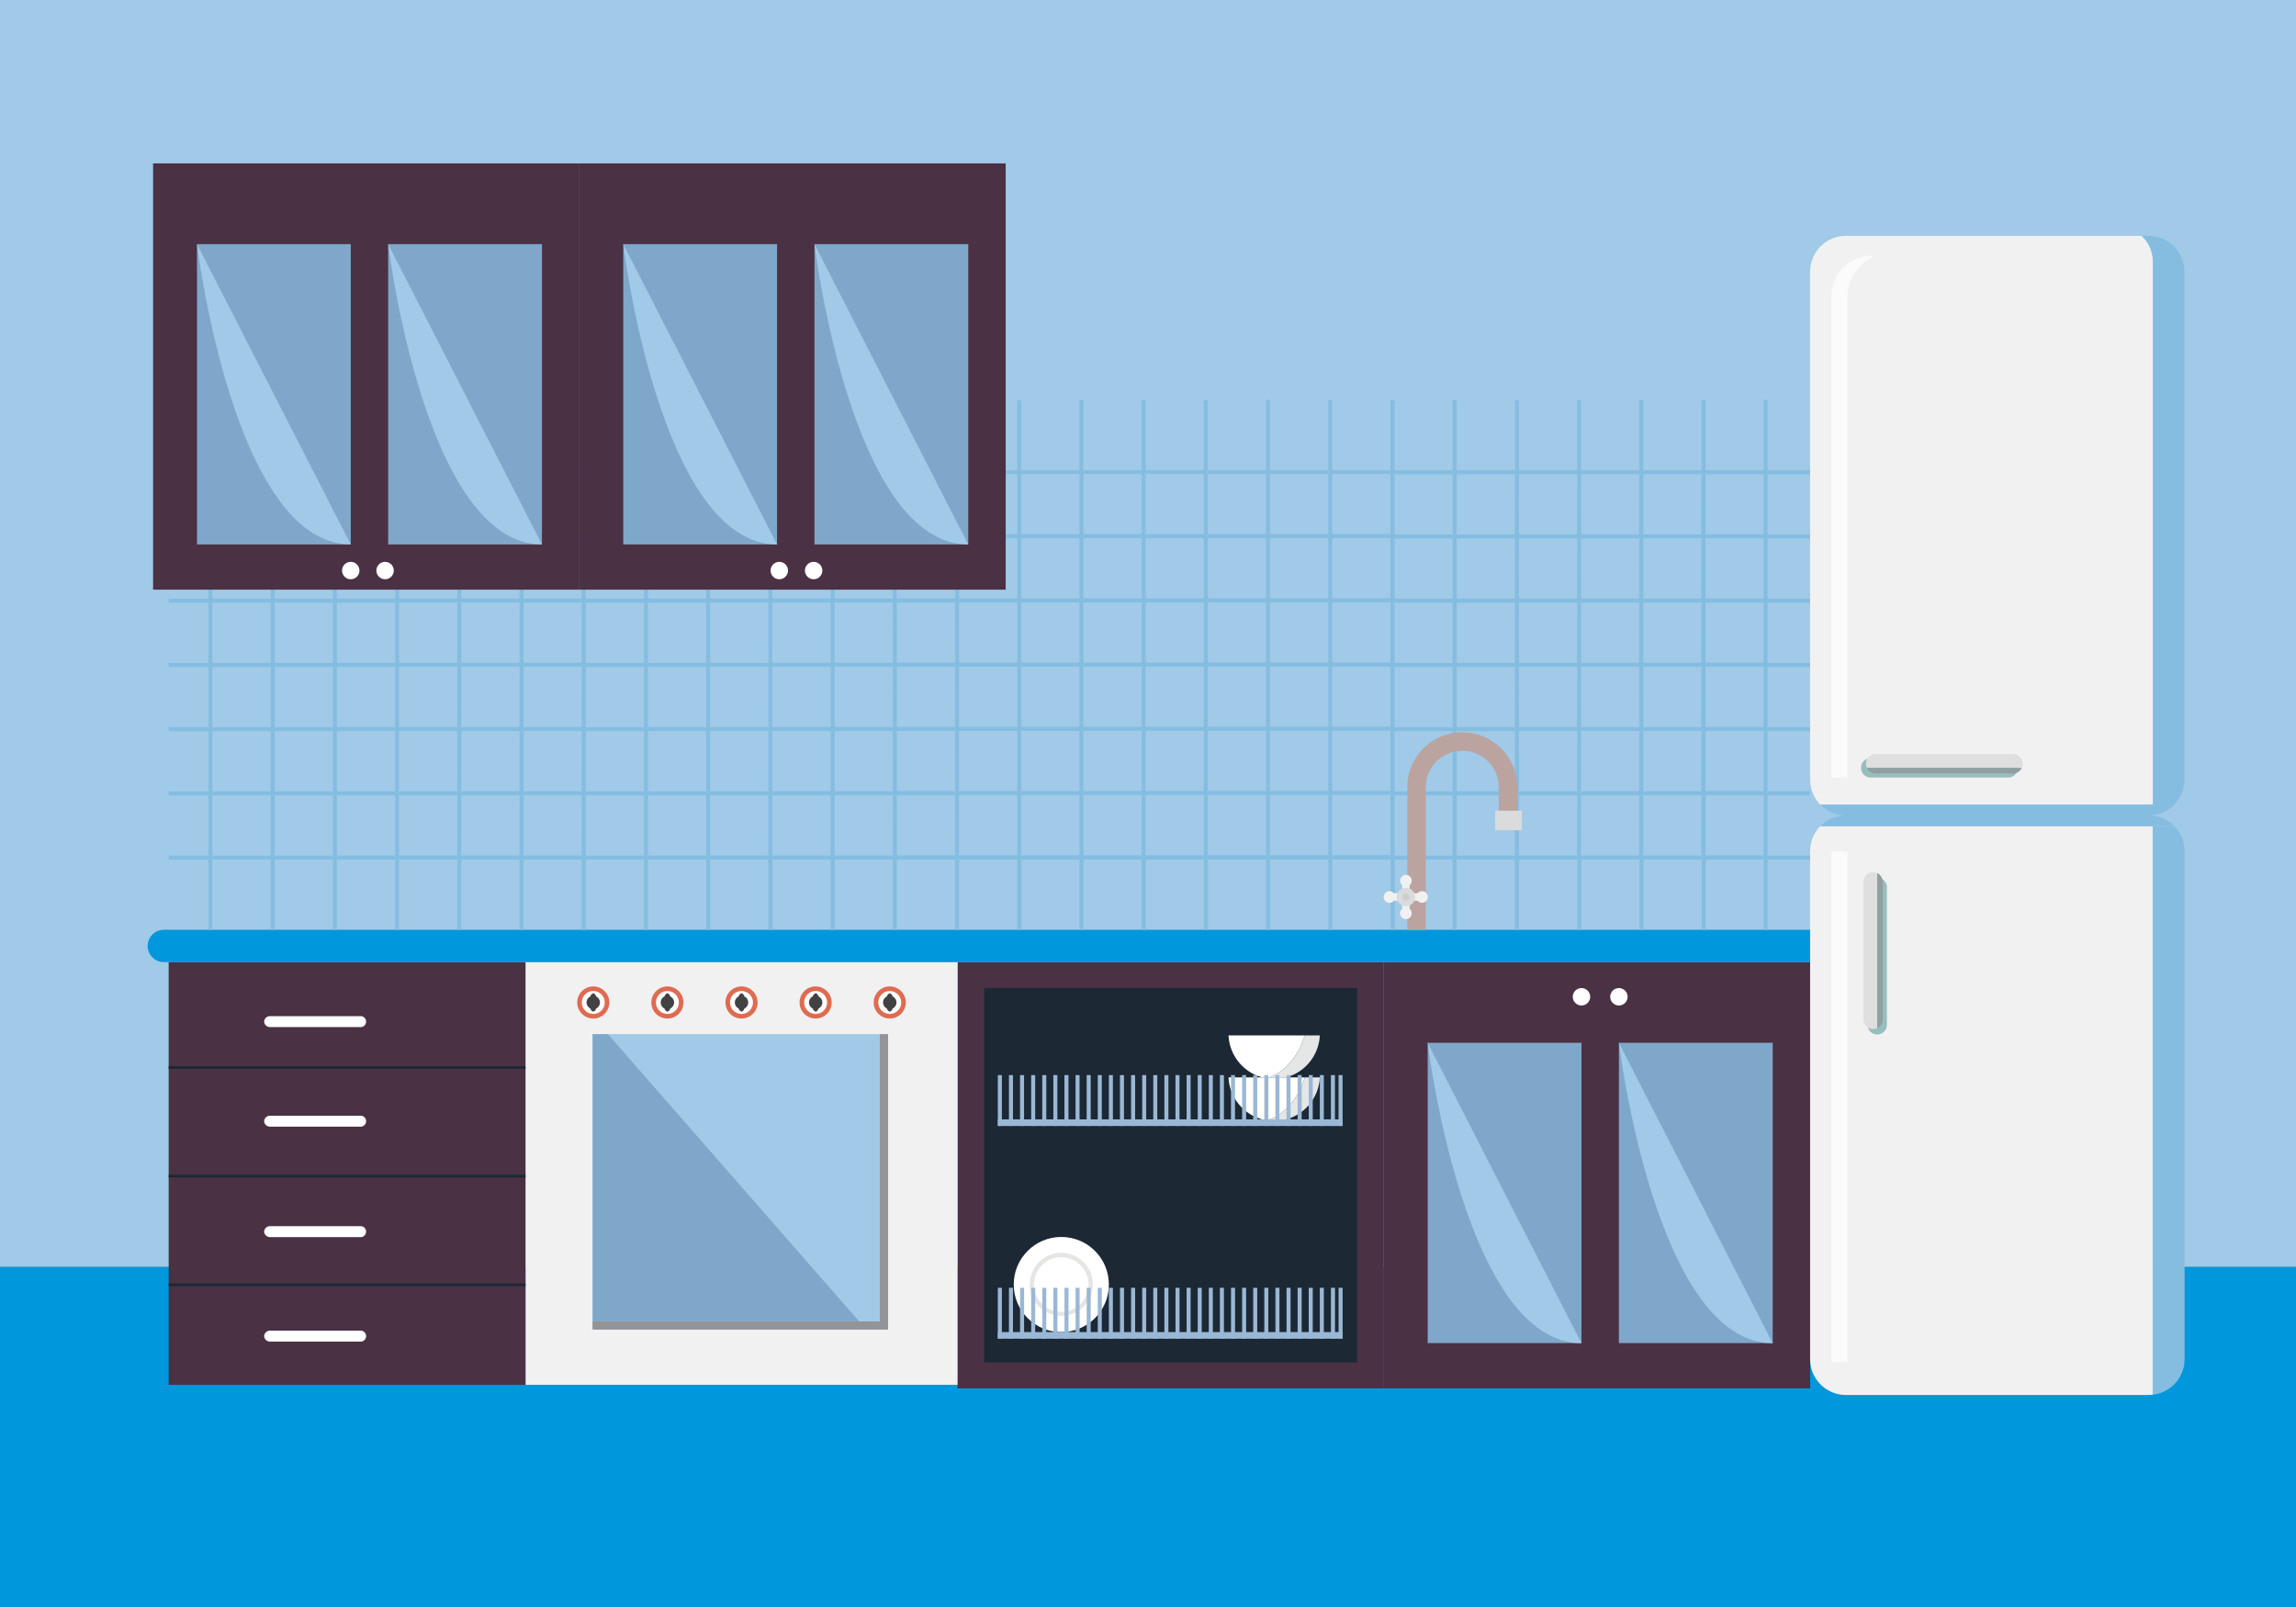 <svg xmlns="http://www.w3.org/2000/svg" viewBox="0 0 655.98 459.18"><rect x="0" y="0" width="655.98" height="459.18" fill="#808080" stroke="none"/><defs><style>.cls-1{fill:#a0cae7;}.cls-2{fill:#0097dc;}.cls-3{fill:#4a3144;}.cls-4{fill:#85bde1;}.cls-5{fill:#f1f1f2;}.cls-6{opacity:0.7;}.cls-7{fill:#fff;}.cls-8{fill:#97bebc;}.cls-9{fill:#dfdfdf;}.cls-10{fill:#919fa0;}.cls-11{fill:#7fa7ca;}.cls-12{fill:#1c2834;}.cls-13{fill:#e5e6e6;}.cls-14{fill:#e5e5e4;}.cls-15{fill:#9ab8d5;}.cls-16{fill:#929497;}.cls-17{fill:#df6b50;}.cls-18{fill:#424143;}.cls-19{fill:#bba4a0;}.cls-20{fill:#d9dbdc;}.cls-21{fill:#cccecf;}</style></defs><title>kitchen 01</title><g id="Layer_2" data-name="Layer 2"><g id="Glavno_Besedilo" data-name="Glavno Besedilo"><rect id="_Rectangle_" data-name="&lt;Rectangle&gt;" class="cls-1" width="655.98" height="362.02"/><rect id="_Rectangle_2" data-name="&lt;Rectangle&gt;" class="cls-2" y="362.02" width="655.98" height="97.17"/><rect class="cls-3" x="395.37" y="274.91" width="121.8" height="121.8"/><rect class="cls-3" x="273.57" y="274.91" width="121.8" height="121.8"/><path class="cls-4" d="M615,74.84V229.91h6.2a10.2,10.2,0,0,0,2.91-7.15V77.65A10.24,10.24,0,0,0,613.9,67.4h-2.09A10.2,10.2,0,0,1,615,74.84Z"/><path class="cls-4" d="M624.15,388.36V243.24a10.2,10.2,0,0,0-2.91-7.15H615V398.53A10.24,10.24,0,0,0,624.15,388.36Z"/><path class="cls-5" d="M517.16,77.65V222.76a10.2,10.2,0,0,0,2.91,7.15h95V74.84a10.2,10.2,0,0,0-3.22-7.44H527.41A10.24,10.24,0,0,0,517.16,77.65Z"/><path class="cls-5" d="M517.16,243.24V388.36a10.24,10.24,0,0,0,10.24,10.24h86.5a10.27,10.27,0,0,0,1.13-.07V236.09h-95A10.21,10.21,0,0,0,517.16,243.24Z"/><path class="cls-4" d="M527.41,233h86.5a10.2,10.2,0,0,0,7.33-3.09H520.08A10.2,10.2,0,0,0,527.41,233Z"/><path class="cls-4" d="M613.9,233h-86.5a10.21,10.21,0,0,0-7.33,3.09H621.23A10.21,10.21,0,0,0,613.9,233Z"/><g class="cls-6"><path class="cls-7" d="M527.8,222.19V85a13,13,0,0,1,8.08-12H535a11.8,11.8,0,0,0-11.79,11.79V222.19Z"/></g><g class="cls-6"><path class="cls-7" d="M523.36,243.24a13,13,0,0,0-.14,1.8V389.15h4.58V245.26a14.31,14.31,0,0,1,.14-2Z"/></g><path class="cls-8" d="M576.24,220.59a2.76,2.76,0,0,0-2.51-3.95H534.47a2.77,2.77,0,0,0-2.77,2.77,2.8,2.8,0,0,0,2.77,2.77h39.26A2.77,2.77,0,0,0,576.24,220.59Z"/><path class="cls-8" d="M537.51,251.06a2.76,2.76,0,0,0-3.95,2.51v39.26a2.77,2.77,0,0,0,2.77,2.77,2.8,2.8,0,0,0,2.77-2.77V253.56A2.77,2.77,0,0,0,537.51,251.06Z"/><path class="cls-9" d="M577.93,218.24a2.77,2.77,0,0,0-2.77-2.77H535.9a2.77,2.77,0,0,0-2.77,2.77,2.75,2.75,0,0,0,.27,1.17h44.27A2.74,2.74,0,0,0,577.93,218.24Z"/><path class="cls-10" d="M577.66,219.41H533.39a2.77,2.77,0,0,0,2.5,1.6h39.26A2.77,2.77,0,0,0,577.66,219.41Z"/><path class="cls-9" d="M535.16,249.22a2.77,2.77,0,0,0-2.77,2.77v39.26a2.76,2.76,0,0,0,3.95,2.5V249.49A2.75,2.75,0,0,0,535.16,249.22Z"/><path class="cls-10" d="M536.33,249.49v44.27a2.77,2.77,0,0,0,1.6-2.5V252A2.77,2.77,0,0,0,536.33,249.49Z"/><rect class="cls-11" x="407.9" y="297.97" width="43.94" height="85.81"/><rect class="cls-11" x="462.53" y="297.97" width="43.94" height="85.81"/><circle class="cls-7" cx="451.84" cy="284.82" r="2.49"/><circle class="cls-7" cx="462.53" cy="284.82" r="2.49"/><path class="cls-1" d="M407.9,298s10.39,85.81,43.94,85.81"/><path class="cls-1" d="M462.53,298s10.39,85.81,43.94,85.81"/><rect class="cls-12" x="281.2" y="282.33" width="106.53" height="106.94"/><path class="cls-13" d="M372.79,307.85c-1.59,5.19-4.93,10.08-10.18,12h4.83a13.05,13.05,0,0,0,9.64-12Z"/><path class="cls-7" d="M372.79,307.85H351a13.05,13.05,0,0,0,9.64,12h2C367.87,317.93,371.2,313,372.79,307.85Z"/><path class="cls-13" d="M372.79,295.85c-1.59,5.19-4.93,10.08-10.18,12h4.83a13.05,13.05,0,0,0,9.64-12Z"/><path class="cls-7" d="M372.79,295.85H351a13.05,13.05,0,0,0,9.64,12h2C367.87,305.93,371.2,301,372.79,295.85Z"/><circle class="cls-7" cx="303.22" cy="367.04" r="13.59"/><path class="cls-14" d="M303.22,376a9,9,0,1,1,9-9A9,9,0,0,1,303.22,376Zm0-16.76A7.8,7.8,0,1,0,311,367,7.81,7.81,0,0,0,303.22,359.24Z"/><rect class="cls-15" x="375.74" y="313.89" width="14.53" height="1.15" transform="translate(697.47 -68.54) rotate(90)"/><rect class="cls-15" x="285.09" y="319.85" width="98.5" height="1.89"/><rect class="cls-15" x="278.4" y="313.89" width="14.53" height="1.15" transform="translate(600.13 28.8) rotate(90)"/><rect class="cls-15" x="281.57" y="313.89" width="14.53" height="1.15" transform="translate(603.3 25.63) rotate(90)"/><rect class="cls-15" x="284.74" y="313.89" width="14.53" height="1.15" transform="translate(606.47 22.46) rotate(90)"/><rect class="cls-15" x="287.91" y="313.89" width="14.53" height="1.15" transform="translate(609.65 19.29) rotate(90)"/><rect class="cls-15" x="291.09" y="313.89" width="14.53" height="1.15" transform="translate(612.82 16.11) rotate(90)"/><rect class="cls-15" x="294.26" y="313.89" width="14.53" height="1.15" transform="translate(615.99 12.94) rotate(90)"/><rect class="cls-15" x="297.43" y="313.89" width="14.53" height="1.15" transform="translate(619.16 9.77) rotate(90)"/><rect class="cls-15" x="300.6" y="313.89" width="14.53" height="1.15" transform="translate(622.33 6.6) rotate(90)"/><rect class="cls-15" x="303.77" y="313.89" width="14.53" height="1.15" transform="translate(625.51 3.43) rotate(90)"/><rect class="cls-15" x="306.95" y="313.89" width="14.53" height="1.15" transform="translate(628.68 0.25) rotate(90)"/><rect class="cls-15" x="310.12" y="313.89" width="14.53" height="1.15" transform="translate(631.85 -2.92) rotate(90)"/><rect class="cls-15" x="313.29" y="313.89" width="14.53" height="1.15" transform="translate(635.02 -6.09) rotate(90)"/><rect class="cls-15" x="316.46" y="313.89" width="14.53" height="1.15" transform="translate(638.2 -9.26) rotate(90)"/><rect class="cls-15" x="319.63" y="313.89" width="14.53" height="1.15" transform="translate(641.37 -12.44) rotate(90)"/><rect class="cls-15" x="322.81" y="313.89" width="14.53" height="1.15" transform="translate(644.54 -15.61) rotate(90)"/><rect class="cls-15" x="325.98" y="313.89" width="14.53" height="1.15" transform="translate(647.71 -18.78) rotate(90)"/><rect class="cls-15" x="329.15" y="313.89" width="14.53" height="1.15" transform="translate(650.88 -21.95) rotate(90)"/><rect class="cls-15" x="332.32" y="313.89" width="14.53" height="1.15" transform="translate(654.06 -25.12) rotate(90)"/><rect class="cls-15" x="335.5" y="313.89" width="14.53" height="1.15" transform="translate(657.23 -28.3) rotate(90)"/><rect class="cls-15" x="338.67" y="313.89" width="14.53" height="1.15" transform="translate(660.4 -31.47) rotate(90)"/><rect class="cls-15" x="341.84" y="313.89" width="14.53" height="1.15" transform="translate(663.57 -34.64) rotate(90)"/><rect class="cls-15" x="345.01" y="313.89" width="14.53" height="1.15" transform="translate(666.74 -37.81) rotate(90)"/><rect class="cls-15" x="348.18" y="313.89" width="14.53" height="1.15" transform="translate(669.92 -40.98) rotate(90)"/><rect class="cls-15" x="351.36" y="313.89" width="14.53" height="1.15" transform="translate(673.09 -44.16) rotate(90)"/><rect class="cls-15" x="354.53" y="313.89" width="14.53" height="1.15" transform="translate(676.26 -47.33) rotate(90)"/><rect class="cls-15" x="357.7" y="313.89" width="14.53" height="1.15" transform="translate(679.43 -50.5) rotate(90)"/><rect class="cls-15" x="360.87" y="313.89" width="14.53" height="1.15" transform="translate(682.6 -53.67) rotate(90)"/><rect class="cls-15" x="364.04" y="313.89" width="14.53" height="1.15" transform="translate(685.78 -56.84) rotate(90)"/><rect class="cls-15" x="367.22" y="313.89" width="14.53" height="1.15" transform="translate(688.95 -60.02) rotate(90)"/><rect class="cls-15" x="370.39" y="313.89" width="14.53" height="1.15" transform="translate(692.12 -63.19) rotate(90)"/><rect class="cls-15" x="373.56" y="313.89" width="14.53" height="1.15" transform="translate(695.29 -66.36) rotate(90)"/><rect class="cls-15" x="375.74" y="374.67" width="14.53" height="1.15" transform="translate(758.26 -7.76) rotate(90)"/><rect class="cls-15" x="285.09" y="380.63" width="98.5" height="1.89"/><rect class="cls-15" x="278.4" y="374.67" width="14.53" height="1.15" transform="translate(660.91 89.58) rotate(90)"/><rect class="cls-15" x="281.57" y="374.67" width="14.53" height="1.15" transform="translate(664.08 86.41) rotate(90)"/><rect class="cls-15" x="284.74" y="374.67" width="14.53" height="1.15" transform="translate(667.26 83.24) rotate(90)"/><rect class="cls-15" x="287.91" y="374.67" width="14.53" height="1.15" transform="translate(670.43 80.07) rotate(90)"/><rect class="cls-15" x="291.09" y="374.67" width="14.53" height="1.15" transform="translate(673.6 76.9) rotate(90)"/><rect class="cls-15" x="294.26" y="374.67" width="14.53" height="1.15" transform="translate(676.77 73.72) rotate(90)"/><rect class="cls-15" x="297.43" y="374.67" width="14.53" height="1.15" transform="translate(679.95 70.55) rotate(90)"/><rect class="cls-15" x="300.6" y="374.67" width="14.53" height="1.15" transform="translate(683.12 67.38) rotate(90)"/><rect class="cls-15" x="303.77" y="374.67" width="14.53" height="1.15" transform="translate(686.29 64.21) rotate(90)"/><rect class="cls-15" x="306.95" y="374.67" width="14.53" height="1.15" transform="translate(689.46 61.04) rotate(90)"/><rect class="cls-15" x="310.12" y="374.67" width="14.53" height="1.15" transform="translate(692.63 57.86) rotate(90)"/><rect class="cls-15" x="313.29" y="374.67" width="14.53" height="1.15" transform="translate(695.81 54.69) rotate(90)"/><rect class="cls-15" x="316.46" y="374.67" width="14.53" height="1.15" transform="translate(698.98 51.52) rotate(90)"/><rect class="cls-15" x="319.63" y="374.67" width="14.53" height="1.15" transform="translate(702.15 48.35) rotate(90)"/><rect class="cls-15" x="322.81" y="374.67" width="14.53" height="1.15" transform="translate(705.32 45.18) rotate(90)"/><rect class="cls-15" x="325.98" y="374.67" width="14.53" height="1.15" transform="translate(708.49 42) rotate(90)"/><rect class="cls-15" x="329.15" y="374.67" width="14.53" height="1.15" transform="translate(711.67 38.83) rotate(90)"/><rect class="cls-15" x="332.32" y="374.67" width="14.53" height="1.15" transform="translate(714.84 35.66) rotate(90)"/><rect class="cls-15" x="335.5" y="374.67" width="14.53" height="1.15" transform="translate(718.01 32.49) rotate(90)"/><rect class="cls-15" x="338.67" y="374.67" width="14.53" height="1.15" transform="translate(721.18 29.31) rotate(90)"/><rect class="cls-15" x="341.84" y="374.67" width="14.53" height="1.15" transform="translate(724.35 26.14) rotate(90)"/><rect class="cls-15" x="345.01" y="374.67" width="14.53" height="1.15" transform="translate(727.53 22.97) rotate(90)"/><rect class="cls-15" x="348.18" y="374.67" width="14.53" height="1.15" transform="translate(730.7 19.8) rotate(90)"/><rect class="cls-15" x="351.36" y="374.67" width="14.53" height="1.15" transform="translate(733.87 16.63) rotate(90)"/><rect class="cls-15" x="354.53" y="374.67" width="14.53" height="1.15" transform="translate(737.04 13.45) rotate(90)"/><rect class="cls-15" x="357.7" y="374.67" width="14.53" height="1.15" transform="translate(740.22 10.28) rotate(90)"/><rect class="cls-15" x="360.87" y="374.67" width="14.53" height="1.15" transform="translate(743.39 7.11) rotate(90)"/><rect class="cls-15" x="364.04" y="374.67" width="14.53" height="1.15" transform="translate(746.56 3.94) rotate(90)"/><rect class="cls-15" x="367.22" y="374.67" width="14.53" height="1.15" transform="translate(749.73 0.77) rotate(90)"/><rect class="cls-15" x="370.39" y="374.67" width="14.53" height="1.15" transform="translate(752.9 -2.41) rotate(90)"/><rect class="cls-15" x="373.56" y="374.67" width="14.53" height="1.15" transform="translate(756.08 -5.58) rotate(90)"/><rect class="cls-5" x="150.14" y="274.91" width="123.43" height="120.79"/><rect class="cls-3" x="48.19" y="274.91" width="101.95" height="120.79"/><rect class="cls-12" x="48.19" y="304.67" width="101.95" height="0.76"/><rect class="cls-12" x="48.19" y="335.69" width="101.95" height="0.76"/><rect class="cls-12" x="48.19" y="366.71" width="101.95" height="0.77"/><path class="cls-7" d="M75.46,291.92a1.69,1.69,0,0,0,1.79,1.56h25.6a1.57,1.57,0,1,0,0-3.12H77.25A1.69,1.69,0,0,0,75.46,291.92Z"/><path class="cls-7" d="M75.46,320.37a1.69,1.69,0,0,0,1.79,1.56h25.6a1.57,1.57,0,1,0,0-3.12H77.25A1.69,1.69,0,0,0,75.46,320.37Z"/><path class="cls-7" d="M75.46,351.93a1.69,1.69,0,0,0,1.79,1.56h25.6a1.57,1.57,0,1,0,0-3.12H77.25A1.69,1.69,0,0,0,75.46,351.93Z"/><path class="cls-7" d="M75.46,381.79a1.69,1.69,0,0,0,1.79,1.56h25.6a1.57,1.57,0,1,0,0-3.12H77.25A1.68,1.68,0,0,0,75.46,381.79Z"/><polygon class="cls-1" points="251.37 377.57 251.37 295.49 173.76 295.49 245.54 377.57 251.37 377.57"/><polygon class="cls-11" points="173.76 295.49 169.28 295.49 169.28 377.57 245.54 377.57 173.76 295.49"/><rect class="cls-16" x="251.37" y="295.49" width="2.36" height="82.09"/><rect class="cls-16" x="169.28" y="377.57" width="84.45" height="2.36"/><circle class="cls-17" cx="169.5" cy="286.45" r="4.59"/><circle class="cls-7" cx="169.5" cy="286.45" r="3.28"/><path class="cls-18" d="M171.41,286.45a1.91,1.91,0,0,0-1.06-1.71c-.21-.54-.51-.88-.85-.88s-.64.34-.85.88a1.9,1.9,0,0,0,0,3.41c.21.54.51.88.85.88s.64-.34.85-.88A1.91,1.91,0,0,0,171.41,286.45Z"/><circle class="cls-17" cx="190.68" cy="286.45" r="4.59"/><circle class="cls-7" cx="190.68" cy="286.45" r="3.28"/><path class="cls-18" d="M192.59,286.45a1.91,1.91,0,0,0-1.06-1.71c-.21-.54-.51-.88-.85-.88s-.64.34-.85.88a1.9,1.9,0,0,0,0,3.41c.21.54.51.88.85.88s.64-.34.85-.88A1.91,1.91,0,0,0,192.59,286.45Z"/><circle class="cls-17" cx="211.86" cy="286.45" r="4.59"/><circle class="cls-7" cx="211.85" cy="286.45" r="3.28"/><path class="cls-18" d="M213.77,286.45a1.91,1.91,0,0,0-1.06-1.71c-.21-.54-.51-.88-.85-.88s-.64.34-.85.88a1.9,1.9,0,0,0,0,3.41c.21.54.51.88.85.88s.64-.34.85-.88A1.91,1.91,0,0,0,213.77,286.45Z"/><circle class="cls-17" cx="233.03" cy="286.45" r="4.59"/><circle class="cls-7" cx="233.03" cy="286.45" r="3.28"/><path class="cls-18" d="M234.95,286.45a1.91,1.91,0,0,0-1.06-1.71c-.21-.54-.51-.88-.85-.88s-.64.34-.85.88a1.9,1.9,0,0,0,0,3.41c.21.54.51.88.85.88s.64-.34.85-.88A1.91,1.91,0,0,0,234.95,286.45Z"/><circle class="cls-17" cx="254.21" cy="286.45" r="4.59"/><circle class="cls-7" cx="254.21" cy="286.45" r="3.28"/><path class="cls-18" d="M256.12,286.45a1.91,1.91,0,0,0-1.06-1.71c-.21-.54-.51-.88-.85-.88s-.64.34-.85.88a1.9,1.9,0,0,0,0,3.41c.21.54.51.88.85.88s.64-.34.85-.88A1.91,1.91,0,0,0,256.12,286.45Z"/><path class="cls-2" d="M46.8,265.68H517.16a0,0,0,0,1,0,0v9.23a0,0,0,0,1,0,0H46.8a4.61,4.61,0,0,1-4.61-4.61v0a4.61,4.61,0,0,1,4.61-4.61Z"/><path class="cls-4" d="M505,135.53h12.14v-1.15H505V114.31H503.9v20.07H487.28V114.31h-1.15v20.07H469.5V114.31h-1.15v20.07H451.73V114.31h-1.15v20.07H434V114.31h-1.15v20.07H416.18V114.31H415v20.07H398.41V114.31h-1.15v20.07H380.63V114.31h-1.15v20.07H362.86V114.31h-1.15v20.07H345.09V114.31h-1.15v20.07H327.31V114.31h-1.15v20.07H309.54V114.31h-1.15v20.07H291.76V114.31h-1.15v20.07H274V114.31h-1.15v20.07H256.22V114.31h-1.15v20.07H238.44V114.31H237.3v20.07H220.67V114.31h-1.15v20.07H202.89V114.31h-1.15v20.07H185.12V114.31H184v20.07H167.35V114.31H166.2v20.07H149.57V114.31h-1.15v20.07H131.8V114.31h-1.15v20.07H114V114.31h-1.15v20.07H96.25V114.31H95.1v20.07H78.48V114.31H77.33v20.07H60.7V114.31H59.55v20.07H48.19v1.15H59.55v17.2H48.19v1.15H59.55v17.2H48.19v1.15H59.55v17.2H48.19v1.15H59.55v17.2H48.19v1.15H59.55v17.2H48.19v1.15H59.55v17.2H48.19v1.15H59.55v20.07H60.7V245.61H77.33v20.07h1.15V245.61H95.1v20.07h1.15V245.61h16.63v20.07H114V245.61h16.63v20.07h1.15V245.61h16.63v20.07h1.15V245.61H166.2v20.07h1.15V245.61H184v20.07h1.15V245.61h16.63v20.07h1.15V245.61h16.63v20.07h1.15V245.61H237.3v20.07h1.15V245.61h16.63v20.07h1.15V245.61h16.63v20.07H274V245.61h16.63v20.07h1.15V245.61h16.63v20.07h1.15V245.61h16.63v20.07h1.15V245.61h16.63v20.07h1.15V245.61h16.63v20.07h1.15V245.61h16.63v20.07h1.15V245.61h16.63v20.07h1.15V245.61H415v20.07h1.15V245.61h16.63v20.07H434V245.61h16.63v20.07h1.15V245.61h16.63v20.07h1.15V245.61h16.63v20.07h1.15V245.61H503.9v20.07H505V245.61h12.14v-1.15H505v-17.2h12.14v-1.15H505v-17.2h12.14v-1.15H505v-17.2h12.14v-1.15H505v-17.2h12.14v-1.15H505v-17.2h12.14v-1.15H505ZM77.33,244.46H60.7v-17.2H77.33Zm0-18.35H60.7v-17.2H77.33Zm0-18.35H60.7v-17.2H77.33Zm0-18.35H60.7v-17.2H77.33Zm0-18.35H60.7v-17.2H77.33Zm0-18.35H60.7v-17.2H77.33ZM95.1,244.46H78.48v-17.2H95.1Zm0-18.35H78.48v-17.2H95.1Zm0-18.35H78.48v-17.2H95.1Zm0-18.35H78.48v-17.2H95.1Zm0-18.35H78.48v-17.2H95.1Zm0-18.35H78.48v-17.2H95.1Zm17.77,91.74H96.25v-17.2h16.63Zm0-18.35H96.25v-17.2h16.63Zm0-18.35H96.25v-17.2h16.63Zm0-18.35H96.25v-17.2h16.63Zm0-18.35H96.25v-17.2h16.63Zm0-18.35H96.25v-17.2h16.63Zm17.77,91.74H114v-17.2h16.63Zm0-18.35H114v-17.2h16.63Zm0-18.35H114v-17.2h16.63Zm0-18.35H114v-17.2h16.63Zm0-18.35H114v-17.2h16.63Zm0-18.35H114v-17.2h16.63Zm17.77,91.74H131.8v-17.2h16.63Zm0-18.35H131.8v-17.2h16.63Zm0-18.35H131.8v-17.2h16.63Zm0-18.35H131.8v-17.2h16.63Zm0-18.35H131.8v-17.2h16.63Zm0-18.35H131.8v-17.2h16.63Zm17.77,91.74H149.57v-17.2H166.2Zm0-18.35H149.57v-17.2H166.2Zm0-18.35H149.57v-17.2H166.2Zm0-18.35H149.57v-17.2H166.2Zm0-18.35H149.57v-17.2H166.2Zm0-18.35H149.57v-17.2H166.2ZM184,244.46H167.35v-17.2H184Zm0-18.35H167.35v-17.2H184Zm0-18.35H167.35v-17.2H184Zm0-18.35H167.35v-17.2H184Zm0-18.35H167.35v-17.2H184Zm0-18.35H167.35v-17.2H184Zm17.77,91.74H185.12v-17.2h16.63Zm0-18.35H185.12v-17.2h16.63Zm0-18.35H185.12v-17.2h16.63Zm0-18.35H185.12v-17.2h16.63Zm0-18.35H185.12v-17.2h16.63Zm0-18.35H185.12v-17.2h16.63Zm17.78,91.74H202.89v-17.2h16.63Zm0-18.35H202.89v-17.2h16.63Zm0-18.35H202.89v-17.2h16.63Zm0-18.35H202.89v-17.2h16.63Zm0-18.35H202.89v-17.2h16.63Zm0-18.35H202.89v-17.2h16.63Zm17.77,91.74H220.67v-17.2H237.3Zm0-18.35H220.67v-17.2H237.3Zm0-18.35H220.67v-17.2H237.3Zm0-18.35H220.67v-17.2H237.3Zm0-18.35H220.67v-17.2H237.3Zm0-18.35H220.67v-17.2H237.3Zm17.77,91.74H238.44v-17.2h16.63Zm0-18.35H238.44v-17.2h16.63Zm0-18.35H238.44v-17.2h16.63Zm0-18.35H238.44v-17.2h16.63Zm0-18.35H238.44v-17.2h16.63Zm0-18.35H238.44v-17.2h16.63Zm17.78,91.74H256.22v-17.2h16.63Zm0-18.35H256.22v-17.2h16.63Zm0-18.35H256.22v-17.2h16.63Zm0-18.35H256.22v-17.2h16.63Zm0-18.35H256.22v-17.2h16.63Zm0-18.35H256.22v-17.2h16.63Zm17.77,91.74H274v-17.2h16.63Zm0-18.35H274v-17.2h16.63Zm0-18.35H274v-17.2h16.63Zm0-18.35H274v-17.2h16.63Zm0-18.35H274v-17.2h16.63Zm0-18.35H274v-17.2h16.63Zm17.77,91.74H291.76v-17.2h16.63Zm0-18.35H291.76v-17.2h16.63Zm0-18.35H291.76v-17.2h16.63Zm0-18.35H291.76v-17.2h16.63Zm0-18.35H291.76v-17.2h16.63Zm0-18.35H291.76v-17.2h16.63Zm17.77,91.74H309.54v-17.2h16.63Zm0-18.35H309.54v-17.2h16.63Zm0-18.35H309.54v-17.2h16.63Zm0-18.35H309.54v-17.2h16.63Zm0-18.35H309.54v-17.2h16.63Zm0-18.35H309.54v-17.2h16.63Zm17.77,91.74H327.31v-17.2h16.63Zm0-18.35H327.31v-17.2h16.63Zm0-18.35H327.31v-17.2h16.63Zm0-18.35H327.31v-17.2h16.63Zm0-18.35H327.31v-17.2h16.63Zm0-18.35H327.31v-17.2h16.63Zm17.77,91.74H345.09v-17.2h16.63Zm0-18.35H345.09v-17.2h16.63Zm0-18.35H345.09v-17.2h16.63Zm0-18.35H345.09v-17.2h16.63Zm0-18.35H345.09v-17.2h16.63Zm0-18.35H345.09v-17.2h16.63Zm17.77,91.74H362.86v-17.2h16.63Zm0-18.35H362.86v-17.2h16.63Zm0-18.35H362.86v-17.2h16.63Zm0-18.35H362.86v-17.2h16.63Zm0-18.35H362.86v-17.2h16.63Zm0-18.35H362.86v-17.2h16.63Zm17.77,91.74H380.63v-17.2h16.63Zm0-18.35H380.63v-17.2h16.63Zm0-18.35H380.63v-17.2h16.63Zm0-18.35H380.63v-17.2h16.63Zm0-18.35H380.63v-17.2h16.63Zm0-18.35H380.63v-17.2h16.63ZM415,244.46H398.41v-17.2H415Zm0-18.35H398.41v-17.2H415Zm0-18.35H398.41v-17.2H415Zm0-18.35H398.41v-17.2H415Zm0-18.35H398.41v-17.2H415Zm0-18.35H398.41v-17.2H415Zm17.77,91.74H416.18v-17.2h16.63Zm0-18.35H416.18v-17.2h16.63Zm0-18.35H416.18v-17.2h16.63Zm0-18.35H416.18v-17.2h16.63Zm0-18.35H416.18v-17.2h16.63Zm0-18.35H416.18v-17.2h16.63Zm17.77,91.74H434v-17.2h16.63Zm0-18.35H434v-17.2h16.63Zm0-18.35H434v-17.2h16.63Zm0-18.35H434v-17.2h16.63Zm0-18.35H434v-17.2h16.63Zm0-18.35H434v-17.2h16.63Zm17.77,91.74H451.73v-17.2h16.63Zm0-18.35H451.73v-17.2h16.63Zm0-18.35H451.73v-17.2h16.63Zm0-18.35H451.73v-17.2h16.63Zm0-18.35H451.73v-17.2h16.63Zm0-18.35H451.73v-17.2h16.63Zm17.77,91.74H469.5v-17.2h16.63Zm0-18.35H469.5v-17.2h16.63Zm0-18.35H469.5v-17.2h16.63Zm0-18.35H469.5v-17.2h16.63Zm0-18.35H469.5v-17.2h16.63Zm0-18.35H469.5v-17.2h16.63Zm17.77,91.74H487.28v-17.2H503.9Zm0-18.35H487.28v-17.2H503.9Zm0-18.35H487.28v-17.2H503.9Zm0-18.35H487.28v-17.2H503.9Zm0-18.35H487.28v-17.2H503.9Zm0-18.35H487.28v-17.2H503.9Z"/><g id="_Group_" data-name="&lt;Group&gt;"><path id="_Path_" data-name="&lt;Path&gt;" class="cls-19" d="M407.35,265.68h-5.28V224.95a15.7,15.7,0,0,1,31.41,0v8.87H428.2v-8.87a10.42,10.42,0,0,0-20.84,0Z"/></g><rect id="_Rectangle_3" data-name="&lt;Rectangle&gt;" class="cls-20" x="427.19" y="231.65" width="7.63" height="5.59"/><g id="_Group_2" data-name="&lt;Group&gt;"><path id="_Path_2" data-name="&lt;Path&gt;" class="cls-5" d="M402.73,259.68v-6.74a1.66,1.66,0,1,0-2.11,0v6.74a1.66,1.66,0,1,0,2.11,0Z"/><path id="_Path_3" data-name="&lt;Path&gt;" class="cls-5" d="M398.31,257.36H405a1.66,1.66,0,1,0,0-2.11h-6.74a1.66,1.66,0,1,0,0,2.11Z"/></g><circle id="_Path_4" data-name="&lt;Path&gt;" class="cls-20" cx="401.68" cy="256.31" r="2.64"/><circle id="_Path_5" data-name="&lt;Path&gt;" class="cls-21" cx="401.68" cy="256.31" r="1.05"/><rect class="cls-3" x="43.74" y="46.69" width="121.8" height="121.8"/><rect class="cls-11" x="56.28" y="69.76" width="43.94" height="85.81"/><rect class="cls-11" x="110.9" y="69.76" width="43.94" height="85.81"/><path class="cls-1" d="M56.28,69.76s10.39,85.81,43.94,85.81"/><path class="cls-1" d="M110.9,69.76s10.39,85.81,43.94,85.81"/><rect class="cls-3" x="165.53" y="46.69" width="121.8" height="121.8"/><rect class="cls-11" x="178.07" y="69.76" width="43.94" height="85.81"/><rect class="cls-11" x="232.7" y="69.76" width="43.94" height="85.81"/><path class="cls-1" d="M178.07,69.76s10.39,85.81,43.94,85.81"/><path class="cls-1" d="M232.7,69.76s10.39,85.81,43.94,85.81"/><circle class="cls-7" cx="100.21" cy="163.03" r="2.49"/><circle class="cls-7" cx="110.02" cy="163.03" r="2.49"/><circle class="cls-7" cx="222.65" cy="163.03" r="2.49"/><circle class="cls-7" cx="232.46" cy="163.03" r="2.49"/></g></g></svg>
